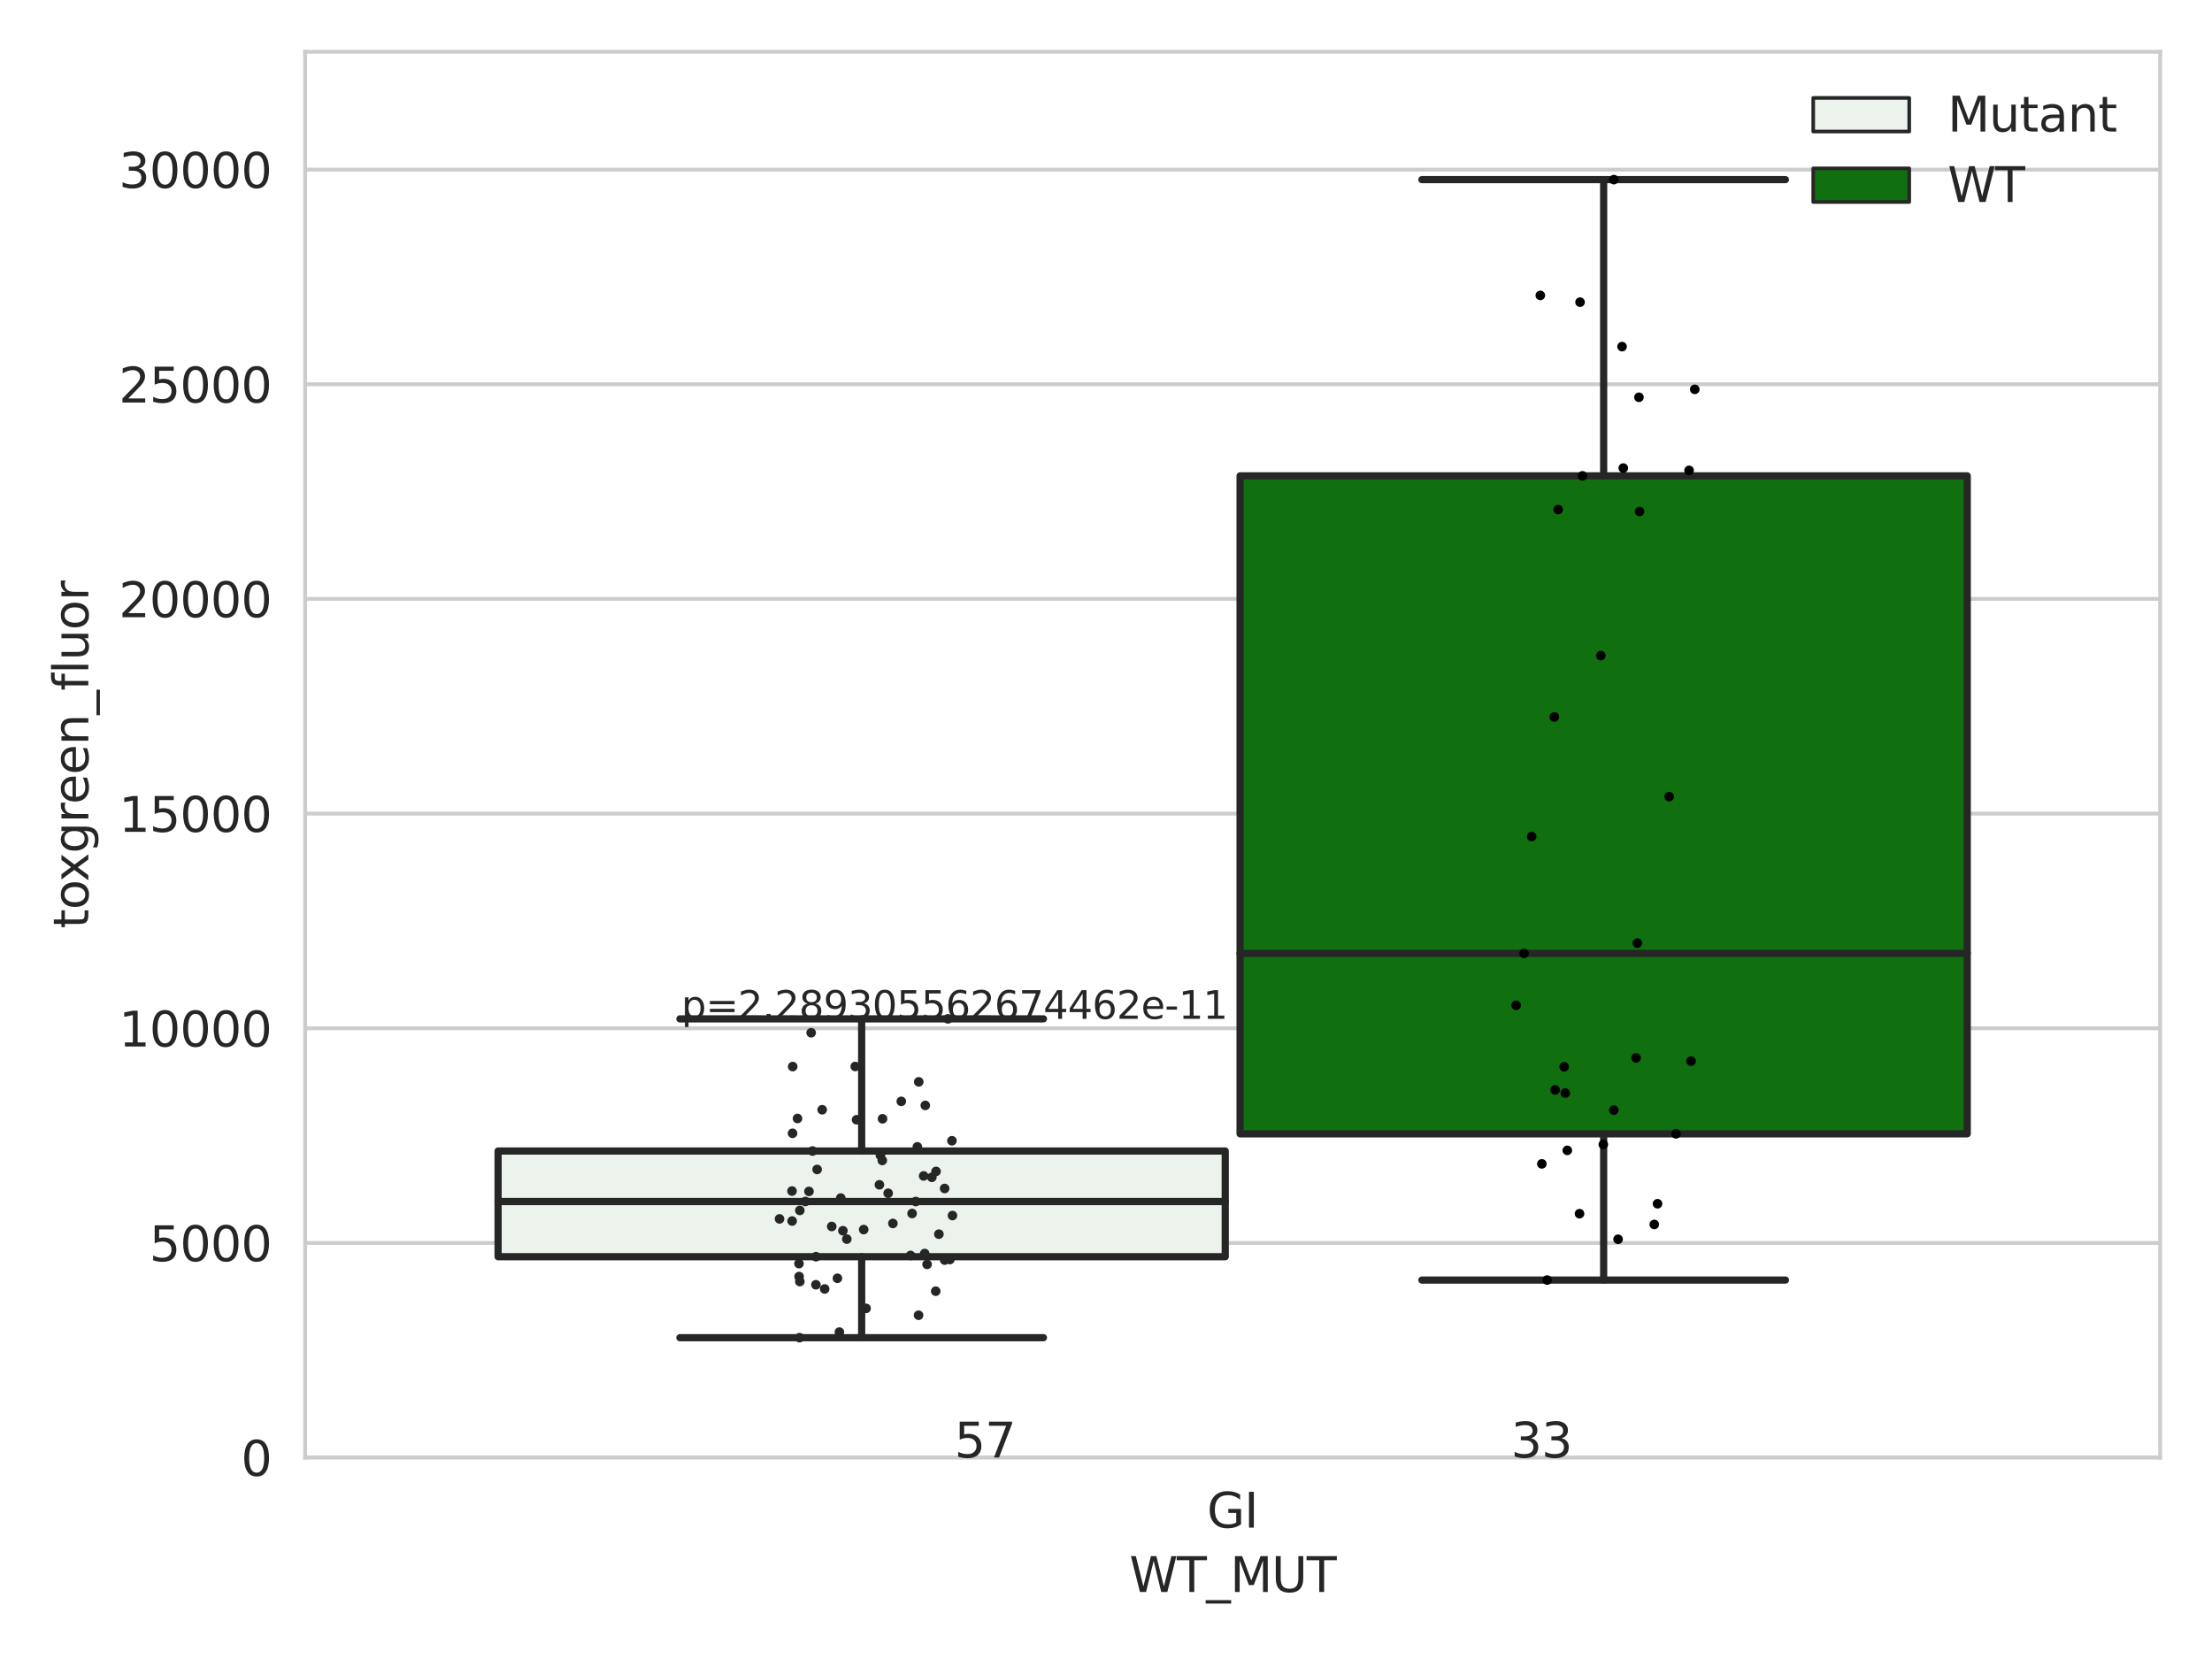 <?xml version="1.0" encoding="utf-8" standalone="no"?>
<!DOCTYPE svg PUBLIC "-//W3C//DTD SVG 1.1//EN"
  "http://www.w3.org/Graphics/SVG/1.1/DTD/svg11.dtd">
<svg xmlns:xlink="http://www.w3.org/1999/xlink" width="460.8pt" height="345.6pt" viewBox="0 0 460.8 345.6" xmlns="http://www.w3.org/2000/svg" version="1.1">
 <defs>
  <style type="text/css">*{stroke-linejoin: round; stroke-linecap: butt}</style>
 </defs>
 <g id="figure_1">
  <g id="patch_1">
   <path d="M 0 345.6 
L 460.8 345.6 
L 460.8 0 
L 0 0 
z
" style="fill: #ffffff"/>
  </g>
  <g id="axes_1">
   <g id="patch_2">
    <path d="M 63.571 303.64 
L 450 303.64 
L 450 10.8 
L 63.571 10.8 
z
" style="fill: #ffffff"/>
   </g>
   <g id="matplotlib.axis_1">
    <g id="xtick_1">
     <g id="text_1">
      <!-- GI -->
      <g style="fill: #262626" transform="translate(251.436 318.238)scale(0.1 -0.1)">
       <defs>
        <path id="DejaVuSans-47" d="M 3809 666 
L 3809 1919 
L 2778 1919 
L 2778 2438 
L 4434 2438 
L 4434 434 
Q 4069 175 3628 42 
Q 3188 -91 2688 -91 
Q 1594 -91 976 548 
Q 359 1188 359 2328 
Q 359 3472 976 4111 
Q 1594 4750 2688 4750 
Q 3144 4750 3555 4637 
Q 3966 4525 4313 4306 
L 4313 3634 
Q 3963 3931 3569 4081 
Q 3175 4231 2741 4231 
Q 1884 4231 1454 3753 
Q 1025 3275 1025 2328 
Q 1025 1384 1454 906 
Q 1884 428 2741 428 
Q 3075 428 3337 486 
Q 3600 544 3809 666 
z
" transform="scale(0.016)"/>
        <path id="DejaVuSans-49" d="M 628 4666 
L 1259 4666 
L 1259 0 
L 628 0 
L 628 4666 
z
" transform="scale(0.016)"/>
       </defs>
       <use xlink:href="#DejaVuSans-47"/>
       <use xlink:href="#DejaVuSans-49" x="77.49"/>
      </g>
     </g>
    </g>
    <g id="text_2">
     <!-- WT_MUT -->
     <g style="fill: #262626" transform="translate(235.261 331.638)scale(0.1 -0.1)">
      <defs>
       <path id="DejaVuSans-57" d="M 213 4666 
L 850 4666 
L 1831 722 
L 2809 4666 
L 3519 4666 
L 4500 722 
L 5478 4666 
L 6119 4666 
L 4947 0 
L 4153 0 
L 3169 4050 
L 2175 0 
L 1381 0 
L 213 4666 
z
" transform="scale(0.016)"/>
       <path id="DejaVuSans-54" d="M -19 4666 
L 3928 4666 
L 3928 4134 
L 2272 4134 
L 2272 0 
L 1638 0 
L 1638 4134 
L -19 4134 
L -19 4666 
z
" transform="scale(0.016)"/>
       <path id="DejaVuSans-5f" d="M 3263 -1063 
L 3263 -1509 
L -63 -1509 
L -63 -1063 
L 3263 -1063 
z
" transform="scale(0.016)"/>
       <path id="DejaVuSans-4d" d="M 628 4666 
L 1569 4666 
L 2759 1491 
L 3956 4666 
L 4897 4666 
L 4897 0 
L 4281 0 
L 4281 4097 
L 3078 897 
L 2444 897 
L 1241 4097 
L 1241 0 
L 628 0 
L 628 4666 
z
" transform="scale(0.016)"/>
       <path id="DejaVuSans-55" d="M 556 4666 
L 1191 4666 
L 1191 1831 
Q 1191 1081 1462 751 
Q 1734 422 2344 422 
Q 2950 422 3222 751 
Q 3494 1081 3494 1831 
L 3494 4666 
L 4128 4666 
L 4128 1753 
Q 4128 841 3676 375 
Q 3225 -91 2344 -91 
Q 1459 -91 1007 375 
Q 556 841 556 1753 
L 556 4666 
z
" transform="scale(0.016)"/>
      </defs>
      <use xlink:href="#DejaVuSans-57"/>
      <use xlink:href="#DejaVuSans-54" x="98.877"/>
      <use xlink:href="#DejaVuSans-5f" x="159.961"/>
      <use xlink:href="#DejaVuSans-4d" x="209.961"/>
      <use xlink:href="#DejaVuSans-55" x="296.24"/>
      <use xlink:href="#DejaVuSans-54" x="369.434"/>
     </g>
    </g>
   </g>
   <g id="matplotlib.axis_2">
    <g id="ytick_1">
     <g id="line2d_1">
      <path d="M 63.571 303.64 
L 450 303.64 
" clip-path="url(#p00b27ff426)" style="fill: none; stroke: #cccccc; stroke-width: 0.8; stroke-linecap: round"/>
     </g>
     <g id="text_3">
      <!-- 0 -->
      <g style="fill: #262626" transform="translate(50.209 307.439)scale(0.1 -0.1)">
       <defs>
        <path id="DejaVuSans-30" d="M 2034 4250 
Q 1547 4250 1301 3770 
Q 1056 3291 1056 2328 
Q 1056 1369 1301 889 
Q 1547 409 2034 409 
Q 2525 409 2770 889 
Q 3016 1369 3016 2328 
Q 3016 3291 2770 3770 
Q 2525 4250 2034 4250 
z
M 2034 4750 
Q 2819 4750 3233 4129 
Q 3647 3509 3647 2328 
Q 3647 1150 3233 529 
Q 2819 -91 2034 -91 
Q 1250 -91 836 529 
Q 422 1150 422 2328 
Q 422 3509 836 4129 
Q 1250 4750 2034 4750 
z
" transform="scale(0.016)"/>
       </defs>
       <use xlink:href="#DejaVuSans-30"/>
      </g>
     </g>
    </g>
    <g id="ytick_2">
     <g id="line2d_2">
      <path d="M 63.571 258.923 
L 450 258.923 
" clip-path="url(#p00b27ff426)" style="fill: none; stroke: #cccccc; stroke-width: 0.8; stroke-linecap: round"/>
     </g>
     <g id="text_4">
      <!-- 5000 -->
      <g style="fill: #262626" transform="translate(31.121 262.722)scale(0.1 -0.1)">
       <defs>
        <path id="DejaVuSans-35" d="M 691 4666 
L 3169 4666 
L 3169 4134 
L 1269 4134 
L 1269 2991 
Q 1406 3038 1543 3061 
Q 1681 3084 1819 3084 
Q 2600 3084 3056 2656 
Q 3513 2228 3513 1497 
Q 3513 744 3044 326 
Q 2575 -91 1722 -91 
Q 1428 -91 1123 -41 
Q 819 9 494 109 
L 494 744 
Q 775 591 1075 516 
Q 1375 441 1709 441 
Q 2250 441 2565 725 
Q 2881 1009 2881 1497 
Q 2881 1984 2565 2268 
Q 2250 2553 1709 2553 
Q 1456 2553 1204 2497 
Q 953 2441 691 2322 
L 691 4666 
z
" transform="scale(0.016)"/>
       </defs>
       <use xlink:href="#DejaVuSans-35"/>
       <use xlink:href="#DejaVuSans-30" x="63.623"/>
       <use xlink:href="#DejaVuSans-30" x="127.246"/>
       <use xlink:href="#DejaVuSans-30" x="190.869"/>
      </g>
     </g>
    </g>
    <g id="ytick_3">
     <g id="line2d_3">
      <path d="M 63.571 214.206 
L 450 214.206 
" clip-path="url(#p00b27ff426)" style="fill: none; stroke: #cccccc; stroke-width: 0.8; stroke-linecap: round"/>
     </g>
     <g id="text_5">
      <!-- 10000 -->
      <g style="fill: #262626" transform="translate(24.759 218.005)scale(0.1 -0.1)">
       <defs>
        <path id="DejaVuSans-31" d="M 794 531 
L 1825 531 
L 1825 4091 
L 703 3866 
L 703 4441 
L 1819 4666 
L 2450 4666 
L 2450 531 
L 3481 531 
L 3481 0 
L 794 0 
L 794 531 
z
" transform="scale(0.016)"/>
       </defs>
       <use xlink:href="#DejaVuSans-31"/>
       <use xlink:href="#DejaVuSans-30" x="63.623"/>
       <use xlink:href="#DejaVuSans-30" x="127.246"/>
       <use xlink:href="#DejaVuSans-30" x="190.869"/>
       <use xlink:href="#DejaVuSans-30" x="254.492"/>
      </g>
     </g>
    </g>
    <g id="ytick_4">
     <g id="line2d_4">
      <path d="M 63.571 169.488 
L 450 169.488 
" clip-path="url(#p00b27ff426)" style="fill: none; stroke: #cccccc; stroke-width: 0.8; stroke-linecap: round"/>
     </g>
     <g id="text_6">
      <!-- 15000 -->
      <g style="fill: #262626" transform="translate(24.759 173.288)scale(0.1 -0.1)">
       <use xlink:href="#DejaVuSans-31"/>
       <use xlink:href="#DejaVuSans-35" x="63.623"/>
       <use xlink:href="#DejaVuSans-30" x="127.246"/>
       <use xlink:href="#DejaVuSans-30" x="190.869"/>
       <use xlink:href="#DejaVuSans-30" x="254.492"/>
      </g>
     </g>
    </g>
    <g id="ytick_5">
     <g id="line2d_5">
      <path d="M 63.571 124.771 
L 450 124.771 
" clip-path="url(#p00b27ff426)" style="fill: none; stroke: #cccccc; stroke-width: 0.8; stroke-linecap: round"/>
     </g>
     <g id="text_7">
      <!-- 20000 -->
      <g style="fill: #262626" transform="translate(24.759 128.571)scale(0.1 -0.1)">
       <defs>
        <path id="DejaVuSans-32" d="M 1228 531 
L 3431 531 
L 3431 0 
L 469 0 
L 469 531 
Q 828 903 1448 1529 
Q 2069 2156 2228 2338 
Q 2531 2678 2651 2914 
Q 2772 3150 2772 3378 
Q 2772 3750 2511 3984 
Q 2250 4219 1831 4219 
Q 1534 4219 1204 4116 
Q 875 4013 500 3803 
L 500 4441 
Q 881 4594 1212 4672 
Q 1544 4750 1819 4750 
Q 2544 4750 2975 4387 
Q 3406 4025 3406 3419 
Q 3406 3131 3298 2873 
Q 3191 2616 2906 2266 
Q 2828 2175 2409 1742 
Q 1991 1309 1228 531 
z
" transform="scale(0.016)"/>
       </defs>
       <use xlink:href="#DejaVuSans-32"/>
       <use xlink:href="#DejaVuSans-30" x="63.623"/>
       <use xlink:href="#DejaVuSans-30" x="127.246"/>
       <use xlink:href="#DejaVuSans-30" x="190.869"/>
       <use xlink:href="#DejaVuSans-30" x="254.492"/>
      </g>
     </g>
    </g>
    <g id="ytick_6">
     <g id="line2d_6">
      <path d="M 63.571 80.054 
L 450 80.054 
" clip-path="url(#p00b27ff426)" style="fill: none; stroke: #cccccc; stroke-width: 0.8; stroke-linecap: round"/>
     </g>
     <g id="text_8">
      <!-- 25000 -->
      <g style="fill: #262626" transform="translate(24.759 83.853)scale(0.1 -0.1)">
       <use xlink:href="#DejaVuSans-32"/>
       <use xlink:href="#DejaVuSans-35" x="63.623"/>
       <use xlink:href="#DejaVuSans-30" x="127.246"/>
       <use xlink:href="#DejaVuSans-30" x="190.869"/>
       <use xlink:href="#DejaVuSans-30" x="254.492"/>
      </g>
     </g>
    </g>
    <g id="ytick_7">
     <g id="line2d_7">
      <path d="M 63.571 35.337 
L 450 35.337 
" clip-path="url(#p00b27ff426)" style="fill: none; stroke: #cccccc; stroke-width: 0.8; stroke-linecap: round"/>
     </g>
     <g id="text_9">
      <!-- 30000 -->
      <g style="fill: #262626" transform="translate(24.759 39.136)scale(0.1 -0.1)">
       <defs>
        <path id="DejaVuSans-33" d="M 2597 2516 
Q 3050 2419 3304 2112 
Q 3559 1806 3559 1356 
Q 3559 666 3084 287 
Q 2609 -91 1734 -91 
Q 1441 -91 1130 -33 
Q 819 25 488 141 
L 488 750 
Q 750 597 1062 519 
Q 1375 441 1716 441 
Q 2309 441 2620 675 
Q 2931 909 2931 1356 
Q 2931 1769 2642 2001 
Q 2353 2234 1838 2234 
L 1294 2234 
L 1294 2753 
L 1863 2753 
Q 2328 2753 2575 2939 
Q 2822 3125 2822 3475 
Q 2822 3834 2567 4026 
Q 2313 4219 1838 4219 
Q 1578 4219 1281 4162 
Q 984 4106 628 3988 
L 628 4550 
Q 988 4650 1302 4700 
Q 1616 4750 1894 4750 
Q 2613 4750 3031 4423 
Q 3450 4097 3450 3541 
Q 3450 3153 3228 2886 
Q 3006 2619 2597 2516 
z
" transform="scale(0.016)"/>
       </defs>
       <use xlink:href="#DejaVuSans-33"/>
       <use xlink:href="#DejaVuSans-30" x="63.623"/>
       <use xlink:href="#DejaVuSans-30" x="127.246"/>
       <use xlink:href="#DejaVuSans-30" x="190.869"/>
       <use xlink:href="#DejaVuSans-30" x="254.492"/>
      </g>
     </g>
    </g>
    <g id="text_10">
     <!-- toxgreen_fluor -->
     <g style="fill: #262626" transform="translate(18.401 193.415)rotate(-90)scale(0.1 -0.1)">
      <defs>
       <path id="DejaVuSans-74" d="M 1172 4494 
L 1172 3500 
L 2356 3500 
L 2356 3053 
L 1172 3053 
L 1172 1153 
Q 1172 725 1289 603 
Q 1406 481 1766 481 
L 2356 481 
L 2356 0 
L 1766 0 
Q 1100 0 847 248 
Q 594 497 594 1153 
L 594 3053 
L 172 3053 
L 172 3500 
L 594 3500 
L 594 4494 
L 1172 4494 
z
" transform="scale(0.016)"/>
       <path id="DejaVuSans-6f" d="M 1959 3097 
Q 1497 3097 1228 2736 
Q 959 2375 959 1747 
Q 959 1119 1226 758 
Q 1494 397 1959 397 
Q 2419 397 2687 759 
Q 2956 1122 2956 1747 
Q 2956 2369 2687 2733 
Q 2419 3097 1959 3097 
z
M 1959 3584 
Q 2709 3584 3137 3096 
Q 3566 2609 3566 1747 
Q 3566 888 3137 398 
Q 2709 -91 1959 -91 
Q 1206 -91 779 398 
Q 353 888 353 1747 
Q 353 2609 779 3096 
Q 1206 3584 1959 3584 
z
" transform="scale(0.016)"/>
       <path id="DejaVuSans-78" d="M 3513 3500 
L 2247 1797 
L 3578 0 
L 2900 0 
L 1881 1375 
L 863 0 
L 184 0 
L 1544 1831 
L 300 3500 
L 978 3500 
L 1906 2253 
L 2834 3500 
L 3513 3500 
z
" transform="scale(0.016)"/>
       <path id="DejaVuSans-67" d="M 2906 1791 
Q 2906 2416 2648 2759 
Q 2391 3103 1925 3103 
Q 1463 3103 1205 2759 
Q 947 2416 947 1791 
Q 947 1169 1205 825 
Q 1463 481 1925 481 
Q 2391 481 2648 825 
Q 2906 1169 2906 1791 
z
M 3481 434 
Q 3481 -459 3084 -895 
Q 2688 -1331 1869 -1331 
Q 1566 -1331 1297 -1286 
Q 1028 -1241 775 -1147 
L 775 -588 
Q 1028 -725 1275 -790 
Q 1522 -856 1778 -856 
Q 2344 -856 2625 -561 
Q 2906 -266 2906 331 
L 2906 616 
Q 2728 306 2450 153 
Q 2172 0 1784 0 
Q 1141 0 747 490 
Q 353 981 353 1791 
Q 353 2603 747 3093 
Q 1141 3584 1784 3584 
Q 2172 3584 2450 3431 
Q 2728 3278 2906 2969 
L 2906 3500 
L 3481 3500 
L 3481 434 
z
" transform="scale(0.016)"/>
       <path id="DejaVuSans-72" d="M 2631 2963 
Q 2534 3019 2420 3045 
Q 2306 3072 2169 3072 
Q 1681 3072 1420 2755 
Q 1159 2438 1159 1844 
L 1159 0 
L 581 0 
L 581 3500 
L 1159 3500 
L 1159 2956 
Q 1341 3275 1631 3429 
Q 1922 3584 2338 3584 
Q 2397 3584 2469 3576 
Q 2541 3569 2628 3553 
L 2631 2963 
z
" transform="scale(0.016)"/>
       <path id="DejaVuSans-65" d="M 3597 1894 
L 3597 1613 
L 953 1613 
Q 991 1019 1311 708 
Q 1631 397 2203 397 
Q 2534 397 2845 478 
Q 3156 559 3463 722 
L 3463 178 
Q 3153 47 2828 -22 
Q 2503 -91 2169 -91 
Q 1331 -91 842 396 
Q 353 884 353 1716 
Q 353 2575 817 3079 
Q 1281 3584 2069 3584 
Q 2775 3584 3186 3129 
Q 3597 2675 3597 1894 
z
M 3022 2063 
Q 3016 2534 2758 2815 
Q 2500 3097 2075 3097 
Q 1594 3097 1305 2825 
Q 1016 2553 972 2059 
L 3022 2063 
z
" transform="scale(0.016)"/>
       <path id="DejaVuSans-6e" d="M 3513 2113 
L 3513 0 
L 2938 0 
L 2938 2094 
Q 2938 2591 2744 2837 
Q 2550 3084 2163 3084 
Q 1697 3084 1428 2787 
Q 1159 2491 1159 1978 
L 1159 0 
L 581 0 
L 581 3500 
L 1159 3500 
L 1159 2956 
Q 1366 3272 1645 3428 
Q 1925 3584 2291 3584 
Q 2894 3584 3203 3211 
Q 3513 2838 3513 2113 
z
" transform="scale(0.016)"/>
       <path id="DejaVuSans-66" d="M 2375 4863 
L 2375 4384 
L 1825 4384 
Q 1516 4384 1395 4259 
Q 1275 4134 1275 3809 
L 1275 3500 
L 2222 3500 
L 2222 3053 
L 1275 3053 
L 1275 0 
L 697 0 
L 697 3053 
L 147 3053 
L 147 3500 
L 697 3500 
L 697 3744 
Q 697 4328 969 4595 
Q 1241 4863 1831 4863 
L 2375 4863 
z
" transform="scale(0.016)"/>
       <path id="DejaVuSans-6c" d="M 603 4863 
L 1178 4863 
L 1178 0 
L 603 0 
L 603 4863 
z
" transform="scale(0.016)"/>
       <path id="DejaVuSans-75" d="M 544 1381 
L 544 3500 
L 1119 3500 
L 1119 1403 
Q 1119 906 1312 657 
Q 1506 409 1894 409 
Q 2359 409 2629 706 
Q 2900 1003 2900 1516 
L 2900 3500 
L 3475 3500 
L 3475 0 
L 2900 0 
L 2900 538 
Q 2691 219 2414 64 
Q 2138 -91 1772 -91 
Q 1169 -91 856 284 
Q 544 659 544 1381 
z
M 1991 3584 
L 1991 3584 
z
" transform="scale(0.016)"/>
      </defs>
      <use xlink:href="#DejaVuSans-74"/>
      <use xlink:href="#DejaVuSans-6f" x="39.209"/>
      <use xlink:href="#DejaVuSans-78" x="97.266"/>
      <use xlink:href="#DejaVuSans-67" x="156.445"/>
      <use xlink:href="#DejaVuSans-72" x="219.922"/>
      <use xlink:href="#DejaVuSans-65" x="258.785"/>
      <use xlink:href="#DejaVuSans-65" x="320.309"/>
      <use xlink:href="#DejaVuSans-6e" x="381.832"/>
      <use xlink:href="#DejaVuSans-5f" x="445.211"/>
      <use xlink:href="#DejaVuSans-66" x="495.211"/>
      <use xlink:href="#DejaVuSans-6c" x="530.416"/>
      <use xlink:href="#DejaVuSans-75" x="558.199"/>
      <use xlink:href="#DejaVuSans-6f" x="621.578"/>
      <use xlink:href="#DejaVuSans-72" x="682.76"/>
     </g>
    </g>
   </g>
   <g id="patch_3">
    <path d="M 103.76 261.794 
L 255.24 261.794 
L 255.24 239.78 
L 103.76 239.78 
L 103.76 261.794 
z
" clip-path="url(#p00b27ff426)" style="fill: #ecf2ec; stroke: #262626; stroke-width: 1.5; stroke-linejoin: miter"/>
   </g>
   <g id="patch_4">
    <path d="M 258.331 236.195 
L 409.811 236.195 
L 409.811 99.129 
L 258.331 99.129 
L 258.331 236.195 
z
" clip-path="url(#p00b27ff426)" style="fill: #107010; stroke: #262626; stroke-width: 1.5; stroke-linejoin: miter"/>
   </g>
   <g id="patch_5">
    <path d="M 256.786 303.64 
L 256.786 303.64 
L 256.786 303.64 
L 256.786 303.64 
z
" clip-path="url(#p00b27ff426)" style="fill: #ecf2ec; stroke: #262626; stroke-width: 0.75; stroke-linejoin: miter"/>
   </g>
   <g id="patch_6">
    <path d="M 256.786 303.64 
L 256.786 303.64 
L 256.786 303.64 
L 256.786 303.64 
z
" clip-path="url(#p00b27ff426)" style="fill: #107010; stroke: #262626; stroke-width: 0.75; stroke-linejoin: miter"/>
   </g>
   <g id="PathCollection_1"/>
   <g id="PathCollection_2"/>
   <g id="line2d_8">
    <path d="M 179.5 261.794 
L 179.5 278.662 
" clip-path="url(#p00b27ff426)" style="fill: none; stroke: #262626; stroke-width: 1.5; stroke-linecap: round"/>
   </g>
   <g id="line2d_9">
    <path d="M 179.5 239.78 
L 179.5 212.245 
" clip-path="url(#p00b27ff426)" style="fill: none; stroke: #262626; stroke-width: 1.5; stroke-linecap: round"/>
   </g>
   <g id="line2d_10">
    <path d="M 141.63 278.662 
L 217.37 278.662 
" clip-path="url(#p00b27ff426)" style="fill: none; stroke: #262626; stroke-width: 1.5; stroke-linecap: round"/>
   </g>
   <g id="line2d_11">
    <path d="M 141.63 212.245 
L 217.37 212.245 
" clip-path="url(#p00b27ff426)" style="fill: none; stroke: #262626; stroke-width: 1.5; stroke-linecap: round"/>
   </g>
   <g id="line2d_12"/>
   <g id="line2d_13">
    <path d="M 334.071 236.195 
L 334.071 266.657 
" clip-path="url(#p00b27ff426)" style="fill: none; stroke: #262626; stroke-width: 1.5; stroke-linecap: round"/>
   </g>
   <g id="line2d_14">
    <path d="M 334.071 99.129 
L 334.071 37.422 
" clip-path="url(#p00b27ff426)" style="fill: none; stroke: #262626; stroke-width: 1.5; stroke-linecap: round"/>
   </g>
   <g id="line2d_15">
    <path d="M 296.201 266.657 
L 371.941 266.657 
" clip-path="url(#p00b27ff426)" style="fill: none; stroke: #262626; stroke-width: 1.5; stroke-linecap: round"/>
   </g>
   <g id="line2d_16">
    <path d="M 296.201 37.422 
L 371.941 37.422 
" clip-path="url(#p00b27ff426)" style="fill: none; stroke: #262626; stroke-width: 1.5; stroke-linecap: round"/>
   </g>
   <g id="line2d_17"/>
   <g id="line2d_18">
    <path d="M 103.76 250.301 
L 255.24 250.301 
" clip-path="url(#p00b27ff426)" style="fill: none; stroke: #262626; stroke-width: 1.5; stroke-linecap: round"/>
   </g>
   <g id="line2d_19">
    <path d="M 258.331 198.614 
L 409.811 198.614 
" clip-path="url(#p00b27ff426)" style="fill: none; stroke: #262626; stroke-width: 1.5; stroke-linecap: round"/>
   </g>
   <g id="patch_7">
    <path d="M 63.571 303.64 
L 63.571 10.8 
" style="fill: none; stroke: #cccccc; stroke-width: 0.8; stroke-linejoin: miter; stroke-linecap: square"/>
   </g>
   <g id="patch_8">
    <path d="M 450 303.64 
L 450 10.8 
" style="fill: none; stroke: #cccccc; stroke-width: 0.8; stroke-linejoin: miter; stroke-linecap: square"/>
   </g>
   <g id="patch_9">
    <path d="M 63.571 303.64 
L 450 303.64 
" style="fill: none; stroke: #cccccc; stroke-width: 0.8; stroke-linejoin: miter; stroke-linecap: square"/>
   </g>
   <g id="patch_10">
    <path d="M 63.571 10.8 
L 450 10.8 
" style="fill: none; stroke: #cccccc; stroke-width: 0.8; stroke-linejoin: miter; stroke-linecap: square"/>
   </g>
   <g id="PathCollection_3">
    <defs>
     <path id="C0_0_eda53d92ec" d="M 0 1 
C 0.265 1 0.52 0.895 0.707 0.707 
C 0.895 0.52 1 0.265 1 -0 
C 1 -0.265 0.895 -0.52 0.707 -0.707 
C 0.52 -0.895 0.265 -1 0 -1 
C -0.265 -1 -0.52 -0.895 -0.707 -0.707 
C -0.895 -0.52 -1 -0.265 -1 0 
C -1 0.265 -0.895 0.52 -0.707 0.707 
C -0.52 0.895 -0.265 1 0 1 
z
"/>
    </defs>
    <g clip-path="url(#p00b27ff426)">
     <use xlink:href="#C0_0_eda53d92ec" x="166.556" y="278.662" style="fill: #262626"/>
    </g>
    <g clip-path="url(#p00b27ff426)">
     <use xlink:href="#C0_0_eda53d92ec" x="176.404" y="258.126" style="fill: #262626"/>
    </g>
    <g clip-path="url(#p00b27ff426)">
     <use xlink:href="#C0_0_eda53d92ec" x="196.792" y="262.498" style="fill: #262626"/>
    </g>
    <g clip-path="url(#p00b27ff426)">
     <use xlink:href="#C0_0_eda53d92ec" x="183.847" y="233.065" style="fill: #262626"/>
    </g>
    <g clip-path="url(#p00b27ff426)">
     <use xlink:href="#C0_0_eda53d92ec" x="192.755" y="230.276" style="fill: #262626"/>
    </g>
    <g clip-path="url(#p00b27ff426)">
     <use xlink:href="#C0_0_eda53d92ec" x="180.417" y="272.562" style="fill: #262626"/>
    </g>
    <g clip-path="url(#p00b27ff426)">
     <use xlink:href="#C0_0_eda53d92ec" x="171.796" y="268.513" style="fill: #262626"/>
    </g>
    <g clip-path="url(#p00b27ff426)">
     <use xlink:href="#C0_0_eda53d92ec" x="165.017" y="254.364" style="fill: #262626"/>
    </g>
    <g clip-path="url(#p00b27ff426)">
     <use xlink:href="#C0_0_eda53d92ec" x="183.199" y="246.817" style="fill: #262626"/>
    </g>
    <g clip-path="url(#p00b27ff426)">
     <use xlink:href="#C0_0_eda53d92ec" x="191.392" y="225.367" style="fill: #262626"/>
    </g>
    <g clip-path="url(#p00b27ff426)">
     <use xlink:href="#C0_0_eda53d92ec" x="169.99" y="261.794" style="fill: #262626"/>
    </g>
    <g clip-path="url(#p00b27ff426)">
     <use xlink:href="#C0_0_eda53d92ec" x="175.589" y="256.385" style="fill: #262626"/>
    </g>
    <g clip-path="url(#p00b27ff426)">
     <use xlink:href="#C0_0_eda53d92ec" x="166.467" y="265.926" style="fill: #262626"/>
    </g>
    <g clip-path="url(#p00b27ff426)">
     <use xlink:href="#C0_0_eda53d92ec" x="164.99" y="248.119" style="fill: #262626"/>
    </g>
    <g clip-path="url(#p00b27ff426)">
     <use xlink:href="#C0_0_eda53d92ec" x="190.007" y="252.792" style="fill: #262626"/>
    </g>
    <g clip-path="url(#p00b27ff426)">
     <use xlink:href="#C0_0_eda53d92ec" x="196.782" y="247.582" style="fill: #262626"/>
    </g>
    <g clip-path="url(#p00b27ff426)">
     <use xlink:href="#C0_0_eda53d92ec" x="194.126" y="245.253" style="fill: #262626"/>
    </g>
    <g clip-path="url(#p00b27ff426)">
     <use xlink:href="#C0_0_eda53d92ec" x="197.472" y="212.245" style="fill: #262626"/>
    </g>
    <g clip-path="url(#p00b27ff426)">
     <use xlink:href="#C0_0_eda53d92ec" x="195.588" y="257.098" style="fill: #262626"/>
    </g>
    <g clip-path="url(#p00b27ff426)">
     <use xlink:href="#C0_0_eda53d92ec" x="168.978" y="215.141" style="fill: #262626"/>
    </g>
    <g clip-path="url(#p00b27ff426)">
     <use xlink:href="#C0_0_eda53d92ec" x="183.409" y="240.679" style="fill: #262626"/>
    </g>
    <g clip-path="url(#p00b27ff426)">
     <use xlink:href="#C0_0_eda53d92ec" x="171.276" y="231.178" style="fill: #262626"/>
    </g>
    <g clip-path="url(#p00b27ff426)">
     <use xlink:href="#C0_0_eda53d92ec" x="175.147" y="249.577" style="fill: #262626"/>
    </g>
    <g clip-path="url(#p00b27ff426)">
     <use xlink:href="#C0_0_eda53d92ec" x="192.631" y="261.129" style="fill: #262626"/>
    </g>
    <g clip-path="url(#p00b27ff426)">
     <use xlink:href="#C0_0_eda53d92ec" x="166.443" y="263.23" style="fill: #262626"/>
    </g>
    <g clip-path="url(#p00b27ff426)">
     <use xlink:href="#C0_0_eda53d92ec" x="192.413" y="244.969" style="fill: #262626"/>
    </g>
    <g clip-path="url(#p00b27ff426)">
     <use xlink:href="#C0_0_eda53d92ec" x="189.683" y="261.535" style="fill: #262626"/>
    </g>
    <g clip-path="url(#p00b27ff426)">
     <use xlink:href="#C0_0_eda53d92ec" x="194.997" y="244.027" style="fill: #262626"/>
    </g>
    <g clip-path="url(#p00b27ff426)">
     <use xlink:href="#C0_0_eda53d92ec" x="197.87" y="262.387" style="fill: #262626"/>
    </g>
    <g clip-path="url(#p00b27ff426)">
     <use xlink:href="#C0_0_eda53d92ec" x="166.618" y="252.153" style="fill: #262626"/>
    </g>
    <g clip-path="url(#p00b27ff426)">
     <use xlink:href="#C0_0_eda53d92ec" x="169.968" y="267.639" style="fill: #262626"/>
    </g>
    <g clip-path="url(#p00b27ff426)">
     <use xlink:href="#C0_0_eda53d92ec" x="198.307" y="237.639" style="fill: #262626"/>
    </g>
    <g clip-path="url(#p00b27ff426)">
     <use xlink:href="#C0_0_eda53d92ec" x="191.099" y="238.906" style="fill: #262626"/>
    </g>
    <g clip-path="url(#p00b27ff426)">
     <use xlink:href="#C0_0_eda53d92ec" x="169.256" y="239.78" style="fill: #262626"/>
    </g>
    <g clip-path="url(#p00b27ff426)">
     <use xlink:href="#C0_0_eda53d92ec" x="190.776" y="250.301" style="fill: #262626"/>
    </g>
    <g clip-path="url(#p00b27ff426)">
     <use xlink:href="#C0_0_eda53d92ec" x="186.005" y="254.867" style="fill: #262626"/>
    </g>
    <g clip-path="url(#p00b27ff426)">
     <use xlink:href="#C0_0_eda53d92ec" x="170.223" y="243.617" style="fill: #262626"/>
    </g>
    <g clip-path="url(#p00b27ff426)">
     <use xlink:href="#C0_0_eda53d92ec" x="193.129" y="263.392" style="fill: #262626"/>
    </g>
    <g clip-path="url(#p00b27ff426)">
     <use xlink:href="#C0_0_eda53d92ec" x="167.77" y="250.292" style="fill: #262626"/>
    </g>
    <g clip-path="url(#p00b27ff426)">
     <use xlink:href="#C0_0_eda53d92ec" x="174.451" y="266.287" style="fill: #262626"/>
    </g>
    <g clip-path="url(#p00b27ff426)">
     <use xlink:href="#C0_0_eda53d92ec" x="178.439" y="233.266" style="fill: #262626"/>
    </g>
    <g clip-path="url(#p00b27ff426)">
     <use xlink:href="#C0_0_eda53d92ec" x="174.861" y="277.497" style="fill: #262626"/>
    </g>
    <g clip-path="url(#p00b27ff426)">
     <use xlink:href="#C0_0_eda53d92ec" x="183.797" y="241.744" style="fill: #262626"/>
    </g>
    <g clip-path="url(#p00b27ff426)">
     <use xlink:href="#C0_0_eda53d92ec" x="166.618" y="266.976" style="fill: #262626"/>
    </g>
    <g clip-path="url(#p00b27ff426)">
     <use xlink:href="#C0_0_eda53d92ec" x="165.103" y="236.088" style="fill: #262626"/>
    </g>
    <g clip-path="url(#p00b27ff426)">
     <use xlink:href="#C0_0_eda53d92ec" x="173.265" y="255.496" style="fill: #262626"/>
    </g>
    <g clip-path="url(#p00b27ff426)">
     <use xlink:href="#C0_0_eda53d92ec" x="198.418" y="253.222" style="fill: #262626"/>
    </g>
    <g clip-path="url(#p00b27ff426)">
     <use xlink:href="#C0_0_eda53d92ec" x="191.355" y="273.989" style="fill: #262626"/>
    </g>
    <g clip-path="url(#p00b27ff426)">
     <use xlink:href="#C0_0_eda53d92ec" x="179.921" y="256.143" style="fill: #262626"/>
    </g>
    <g clip-path="url(#p00b27ff426)">
     <use xlink:href="#C0_0_eda53d92ec" x="187.756" y="229.435" style="fill: #262626"/>
    </g>
    <g clip-path="url(#p00b27ff426)">
     <use xlink:href="#C0_0_eda53d92ec" x="165.135" y="222.184" style="fill: #262626"/>
    </g>
    <g clip-path="url(#p00b27ff426)">
     <use xlink:href="#C0_0_eda53d92ec" x="166.135" y="233" style="fill: #262626"/>
    </g>
    <g clip-path="url(#p00b27ff426)">
     <use xlink:href="#C0_0_eda53d92ec" x="162.391" y="253.918" style="fill: #262626"/>
    </g>
    <g clip-path="url(#p00b27ff426)">
     <use xlink:href="#C0_0_eda53d92ec" x="168.526" y="248.192" style="fill: #262626"/>
    </g>
    <g clip-path="url(#p00b27ff426)">
     <use xlink:href="#C0_0_eda53d92ec" x="194.929" y="268.976" style="fill: #262626"/>
    </g>
    <g clip-path="url(#p00b27ff426)">
     <use xlink:href="#C0_0_eda53d92ec" x="178.163" y="222.168" style="fill: #262626"/>
    </g>
    <g clip-path="url(#p00b27ff426)">
     <use xlink:href="#C0_0_eda53d92ec" x="185.019" y="248.575" style="fill: #262626"/>
    </g>
   </g>
   <g id="PathCollection_4">
    <defs>
     <path id="C1_0_b0534b758d" d="M 0 1 
C 0.265 1 0.52 0.895 0.707 0.707 
C 0.895 0.52 1 0.265 1 -0 
C 1 -0.265 0.895 -0.52 0.707 -0.707 
C 0.52 -0.895 0.265 -1 0 -1 
C -0.265 -1 -0.52 -0.895 -0.707 -0.707 
C -0.895 -0.52 -1 -0.265 -1 0 
C -1 0.265 -0.895 0.52 -0.707 0.707 
C -0.52 0.895 -0.265 1 0 1 
z
"/>
    </defs>
    <g clip-path="url(#p00b27ff426)">
     <use xlink:href="#C1_0_b0534b758d" x="321.194" y="242.456"/>
    </g>
    <g clip-path="url(#p00b27ff426)">
     <use xlink:href="#C1_0_b0534b758d" x="315.847" y="209.425"/>
    </g>
    <g clip-path="url(#p00b27ff426)">
     <use xlink:href="#C1_0_b0534b758d" x="337.077" y="258.16"/>
    </g>
    <g clip-path="url(#p00b27ff426)">
     <use xlink:href="#C1_0_b0534b758d" x="325.848" y="222.23"/>
    </g>
    <g clip-path="url(#p00b27ff426)">
     <use xlink:href="#C1_0_b0534b758d" x="319.071" y="174.264"/>
    </g>
    <g clip-path="url(#p00b27ff426)">
     <use xlink:href="#C1_0_b0534b758d" x="326.498" y="239.643"/>
    </g>
    <g clip-path="url(#p00b27ff426)">
     <use xlink:href="#C1_0_b0534b758d" x="347.721" y="165.948"/>
    </g>
    <g clip-path="url(#p00b27ff426)">
     <use xlink:href="#C1_0_b0534b758d" x="341.092" y="196.464"/>
    </g>
    <g clip-path="url(#p00b27ff426)">
     <use xlink:href="#C1_0_b0534b758d" x="326.076" y="227.71"/>
    </g>
    <g clip-path="url(#p00b27ff426)">
     <use xlink:href="#C1_0_b0534b758d" x="322.303" y="266.657"/>
    </g>
    <g clip-path="url(#p00b27ff426)">
     <use xlink:href="#C1_0_b0534b758d" x="323.966" y="227.049"/>
    </g>
    <g clip-path="url(#p00b27ff426)">
     <use xlink:href="#C1_0_b0534b758d" x="344.616" y="255.075"/>
    </g>
    <g clip-path="url(#p00b27ff426)">
     <use xlink:href="#C1_0_b0534b758d" x="340.826" y="220.381"/>
    </g>
    <g clip-path="url(#p00b27ff426)">
     <use xlink:href="#C1_0_b0534b758d" x="333.494" y="136.573"/>
    </g>
    <g clip-path="url(#p00b27ff426)">
     <use xlink:href="#C1_0_b0534b758d" x="338.163" y="97.508"/>
    </g>
    <g clip-path="url(#p00b27ff426)">
     <use xlink:href="#C1_0_b0534b758d" x="352.271" y="221.055"/>
    </g>
    <g clip-path="url(#p00b27ff426)">
     <use xlink:href="#C1_0_b0534b758d" x="349.137" y="236.195"/>
    </g>
    <g clip-path="url(#p00b27ff426)">
     <use xlink:href="#C1_0_b0534b758d" x="320.878" y="61.54"/>
    </g>
    <g clip-path="url(#p00b27ff426)">
     <use xlink:href="#C1_0_b0534b758d" x="351.866" y="97.995"/>
    </g>
    <g clip-path="url(#p00b27ff426)">
     <use xlink:href="#C1_0_b0534b758d" x="329.153" y="62.944"/>
    </g>
    <g clip-path="url(#p00b27ff426)">
     <use xlink:href="#C1_0_b0534b758d" x="353.052" y="81.108"/>
    </g>
    <g clip-path="url(#p00b27ff426)">
     <use xlink:href="#C1_0_b0534b758d" x="329.657" y="99.129"/>
    </g>
    <g clip-path="url(#p00b27ff426)">
     <use xlink:href="#C1_0_b0534b758d" x="324.593" y="106.154"/>
    </g>
    <g clip-path="url(#p00b27ff426)">
     <use xlink:href="#C1_0_b0534b758d" x="337.902" y="72.206"/>
    </g>
    <g clip-path="url(#p00b27ff426)">
     <use xlink:href="#C1_0_b0534b758d" x="345.295" y="250.764"/>
    </g>
    <g clip-path="url(#p00b27ff426)">
     <use xlink:href="#C1_0_b0534b758d" x="336.194" y="231.26"/>
    </g>
    <g clip-path="url(#p00b27ff426)">
     <use xlink:href="#C1_0_b0534b758d" x="329.042" y="252.835"/>
    </g>
    <g clip-path="url(#p00b27ff426)">
     <use xlink:href="#C1_0_b0534b758d" x="341.553" y="106.554"/>
    </g>
    <g clip-path="url(#p00b27ff426)">
     <use xlink:href="#C1_0_b0534b758d" x="341.425" y="82.761"/>
    </g>
    <g clip-path="url(#p00b27ff426)">
     <use xlink:href="#C1_0_b0534b758d" x="333.997" y="238.423"/>
    </g>
    <g clip-path="url(#p00b27ff426)">
     <use xlink:href="#C1_0_b0534b758d" x="323.791" y="149.362"/>
    </g>
    <g clip-path="url(#p00b27ff426)">
     <use xlink:href="#C1_0_b0534b758d" x="336.201" y="37.422"/>
    </g>
    <g clip-path="url(#p00b27ff426)">
     <use xlink:href="#C1_0_b0534b758d" x="317.491" y="198.614"/>
    </g>
   </g>
   <g id="text_11">
    <!-- 57 -->
    <g style="fill: #262626" transform="translate(198.821 303.625)scale(0.1 -0.1)">
     <defs>
      <path id="DejaVuSans-37" d="M 525 4666 
L 3525 4666 
L 3525 4397 
L 1831 0 
L 1172 0 
L 2766 4134 
L 525 4134 
L 525 4666 
z
" transform="scale(0.016)"/>
     </defs>
     <use xlink:href="#DejaVuSans-35"/>
     <use xlink:href="#DejaVuSans-37" x="63.623"/>
    </g>
   </g>
   <g id="text_12">
    <!-- p=2.289305562674462e-11 -->
    <g style="fill: #262626" transform="translate(141.944 212.244)scale(0.08 -0.08)">
     <defs>
      <path id="DejaVuSans-70" d="M 1159 525 
L 1159 -1331 
L 581 -1331 
L 581 3500 
L 1159 3500 
L 1159 2969 
Q 1341 3281 1617 3432 
Q 1894 3584 2278 3584 
Q 2916 3584 3314 3078 
Q 3713 2572 3713 1747 
Q 3713 922 3314 415 
Q 2916 -91 2278 -91 
Q 1894 -91 1617 61 
Q 1341 213 1159 525 
z
M 3116 1747 
Q 3116 2381 2855 2742 
Q 2594 3103 2138 3103 
Q 1681 3103 1420 2742 
Q 1159 2381 1159 1747 
Q 1159 1113 1420 752 
Q 1681 391 2138 391 
Q 2594 391 2855 752 
Q 3116 1113 3116 1747 
z
" transform="scale(0.016)"/>
      <path id="DejaVuSans-3d" d="M 678 2906 
L 4684 2906 
L 4684 2381 
L 678 2381 
L 678 2906 
z
M 678 1631 
L 4684 1631 
L 4684 1100 
L 678 1100 
L 678 1631 
z
" transform="scale(0.016)"/>
      <path id="DejaVuSans-2e" d="M 684 794 
L 1344 794 
L 1344 0 
L 684 0 
L 684 794 
z
" transform="scale(0.016)"/>
      <path id="DejaVuSans-38" d="M 2034 2216 
Q 1584 2216 1326 1975 
Q 1069 1734 1069 1313 
Q 1069 891 1326 650 
Q 1584 409 2034 409 
Q 2484 409 2743 651 
Q 3003 894 3003 1313 
Q 3003 1734 2745 1975 
Q 2488 2216 2034 2216 
z
M 1403 2484 
Q 997 2584 770 2862 
Q 544 3141 544 3541 
Q 544 4100 942 4425 
Q 1341 4750 2034 4750 
Q 2731 4750 3128 4425 
Q 3525 4100 3525 3541 
Q 3525 3141 3298 2862 
Q 3072 2584 2669 2484 
Q 3125 2378 3379 2068 
Q 3634 1759 3634 1313 
Q 3634 634 3220 271 
Q 2806 -91 2034 -91 
Q 1263 -91 848 271 
Q 434 634 434 1313 
Q 434 1759 690 2068 
Q 947 2378 1403 2484 
z
M 1172 3481 
Q 1172 3119 1398 2916 
Q 1625 2713 2034 2713 
Q 2441 2713 2670 2916 
Q 2900 3119 2900 3481 
Q 2900 3844 2670 4047 
Q 2441 4250 2034 4250 
Q 1625 4250 1398 4047 
Q 1172 3844 1172 3481 
z
" transform="scale(0.016)"/>
      <path id="DejaVuSans-39" d="M 703 97 
L 703 672 
Q 941 559 1184 500 
Q 1428 441 1663 441 
Q 2288 441 2617 861 
Q 2947 1281 2994 2138 
Q 2813 1869 2534 1725 
Q 2256 1581 1919 1581 
Q 1219 1581 811 2004 
Q 403 2428 403 3163 
Q 403 3881 828 4315 
Q 1253 4750 1959 4750 
Q 2769 4750 3195 4129 
Q 3622 3509 3622 2328 
Q 3622 1225 3098 567 
Q 2575 -91 1691 -91 
Q 1453 -91 1209 -44 
Q 966 3 703 97 
z
M 1959 2075 
Q 2384 2075 2632 2365 
Q 2881 2656 2881 3163 
Q 2881 3666 2632 3958 
Q 2384 4250 1959 4250 
Q 1534 4250 1286 3958 
Q 1038 3666 1038 3163 
Q 1038 2656 1286 2365 
Q 1534 2075 1959 2075 
z
" transform="scale(0.016)"/>
      <path id="DejaVuSans-36" d="M 2113 2584 
Q 1688 2584 1439 2293 
Q 1191 2003 1191 1497 
Q 1191 994 1439 701 
Q 1688 409 2113 409 
Q 2538 409 2786 701 
Q 3034 994 3034 1497 
Q 3034 2003 2786 2293 
Q 2538 2584 2113 2584 
z
M 3366 4563 
L 3366 3988 
Q 3128 4100 2886 4159 
Q 2644 4219 2406 4219 
Q 1781 4219 1451 3797 
Q 1122 3375 1075 2522 
Q 1259 2794 1537 2939 
Q 1816 3084 2150 3084 
Q 2853 3084 3261 2657 
Q 3669 2231 3669 1497 
Q 3669 778 3244 343 
Q 2819 -91 2113 -91 
Q 1303 -91 875 529 
Q 447 1150 447 2328 
Q 447 3434 972 4092 
Q 1497 4750 2381 4750 
Q 2619 4750 2861 4703 
Q 3103 4656 3366 4563 
z
" transform="scale(0.016)"/>
      <path id="DejaVuSans-34" d="M 2419 4116 
L 825 1625 
L 2419 1625 
L 2419 4116 
z
M 2253 4666 
L 3047 4666 
L 3047 1625 
L 3713 1625 
L 3713 1100 
L 3047 1100 
L 3047 0 
L 2419 0 
L 2419 1100 
L 313 1100 
L 313 1709 
L 2253 4666 
z
" transform="scale(0.016)"/>
      <path id="DejaVuSans-2d" d="M 313 2009 
L 1997 2009 
L 1997 1497 
L 313 1497 
L 313 2009 
z
" transform="scale(0.016)"/>
     </defs>
     <use xlink:href="#DejaVuSans-70"/>
     <use xlink:href="#DejaVuSans-3d" x="63.477"/>
     <use xlink:href="#DejaVuSans-32" x="147.266"/>
     <use xlink:href="#DejaVuSans-2e" x="210.889"/>
     <use xlink:href="#DejaVuSans-32" x="242.676"/>
     <use xlink:href="#DejaVuSans-38" x="306.299"/>
     <use xlink:href="#DejaVuSans-39" x="369.922"/>
     <use xlink:href="#DejaVuSans-33" x="433.545"/>
     <use xlink:href="#DejaVuSans-30" x="497.168"/>
     <use xlink:href="#DejaVuSans-35" x="560.791"/>
     <use xlink:href="#DejaVuSans-35" x="624.414"/>
     <use xlink:href="#DejaVuSans-36" x="688.037"/>
     <use xlink:href="#DejaVuSans-32" x="751.66"/>
     <use xlink:href="#DejaVuSans-36" x="815.283"/>
     <use xlink:href="#DejaVuSans-37" x="878.906"/>
     <use xlink:href="#DejaVuSans-34" x="942.529"/>
     <use xlink:href="#DejaVuSans-34" x="1006.152"/>
     <use xlink:href="#DejaVuSans-36" x="1069.775"/>
     <use xlink:href="#DejaVuSans-32" x="1133.398"/>
     <use xlink:href="#DejaVuSans-65" x="1197.021"/>
     <use xlink:href="#DejaVuSans-2d" x="1258.545"/>
     <use xlink:href="#DejaVuSans-31" x="1294.629"/>
     <use xlink:href="#DejaVuSans-31" x="1358.252"/>
    </g>
   </g>
   <g id="text_13">
    <!-- 33 -->
    <g style="fill: #262626" transform="translate(314.75 303.625)scale(0.1 -0.1)">
     <use xlink:href="#DejaVuSans-33"/>
     <use xlink:href="#DejaVuSans-33" x="63.623"/>
    </g>
   </g>
   <g id="legend_1">
    <g id="patch_11">
     <path d="M 377.728 27.398 
L 397.728 27.398 
L 397.728 20.398 
L 377.728 20.398 
z
" style="fill: #ecf2ec; stroke: #262626; stroke-width: 0.75; stroke-linejoin: miter"/>
    </g>
    <g id="text_14">
     <!-- Mutant -->
     <g style="fill: #262626" transform="translate(405.728 27.398)scale(0.1 -0.1)">
      <defs>
       <path id="DejaVuSans-61" d="M 2194 1759 
Q 1497 1759 1228 1600 
Q 959 1441 959 1056 
Q 959 750 1161 570 
Q 1363 391 1709 391 
Q 2188 391 2477 730 
Q 2766 1069 2766 1631 
L 2766 1759 
L 2194 1759 
z
M 3341 1997 
L 3341 0 
L 2766 0 
L 2766 531 
Q 2569 213 2275 61 
Q 1981 -91 1556 -91 
Q 1019 -91 701 211 
Q 384 513 384 1019 
Q 384 1609 779 1909 
Q 1175 2209 1959 2209 
L 2766 2209 
L 2766 2266 
Q 2766 2663 2505 2880 
Q 2244 3097 1772 3097 
Q 1472 3097 1187 3025 
Q 903 2953 641 2809 
L 641 3341 
Q 956 3463 1253 3523 
Q 1550 3584 1831 3584 
Q 2591 3584 2966 3190 
Q 3341 2797 3341 1997 
z
" transform="scale(0.016)"/>
      </defs>
      <use xlink:href="#DejaVuSans-4d"/>
      <use xlink:href="#DejaVuSans-75" x="86.279"/>
      <use xlink:href="#DejaVuSans-74" x="149.658"/>
      <use xlink:href="#DejaVuSans-61" x="188.867"/>
      <use xlink:href="#DejaVuSans-6e" x="250.146"/>
      <use xlink:href="#DejaVuSans-74" x="313.525"/>
     </g>
    </g>
    <g id="patch_12">
     <path d="M 377.728 42.077 
L 397.728 42.077 
L 397.728 35.077 
L 377.728 35.077 
z
" style="fill: #107010; stroke: #262626; stroke-width: 0.75; stroke-linejoin: miter"/>
    </g>
    <g id="text_15">
     <!-- WT -->
     <g style="fill: #262626" transform="translate(405.728 42.077)scale(0.1 -0.1)">
      <use xlink:href="#DejaVuSans-57"/>
      <use xlink:href="#DejaVuSans-54" x="98.877"/>
     </g>
    </g>
   </g>
  </g>
 </g>
 <defs>
  <clipPath id="p00b27ff426">
   <rect x="63.571" y="10.8" width="386.429" height="292.84"/>
  </clipPath>
 </defs>
</svg>
